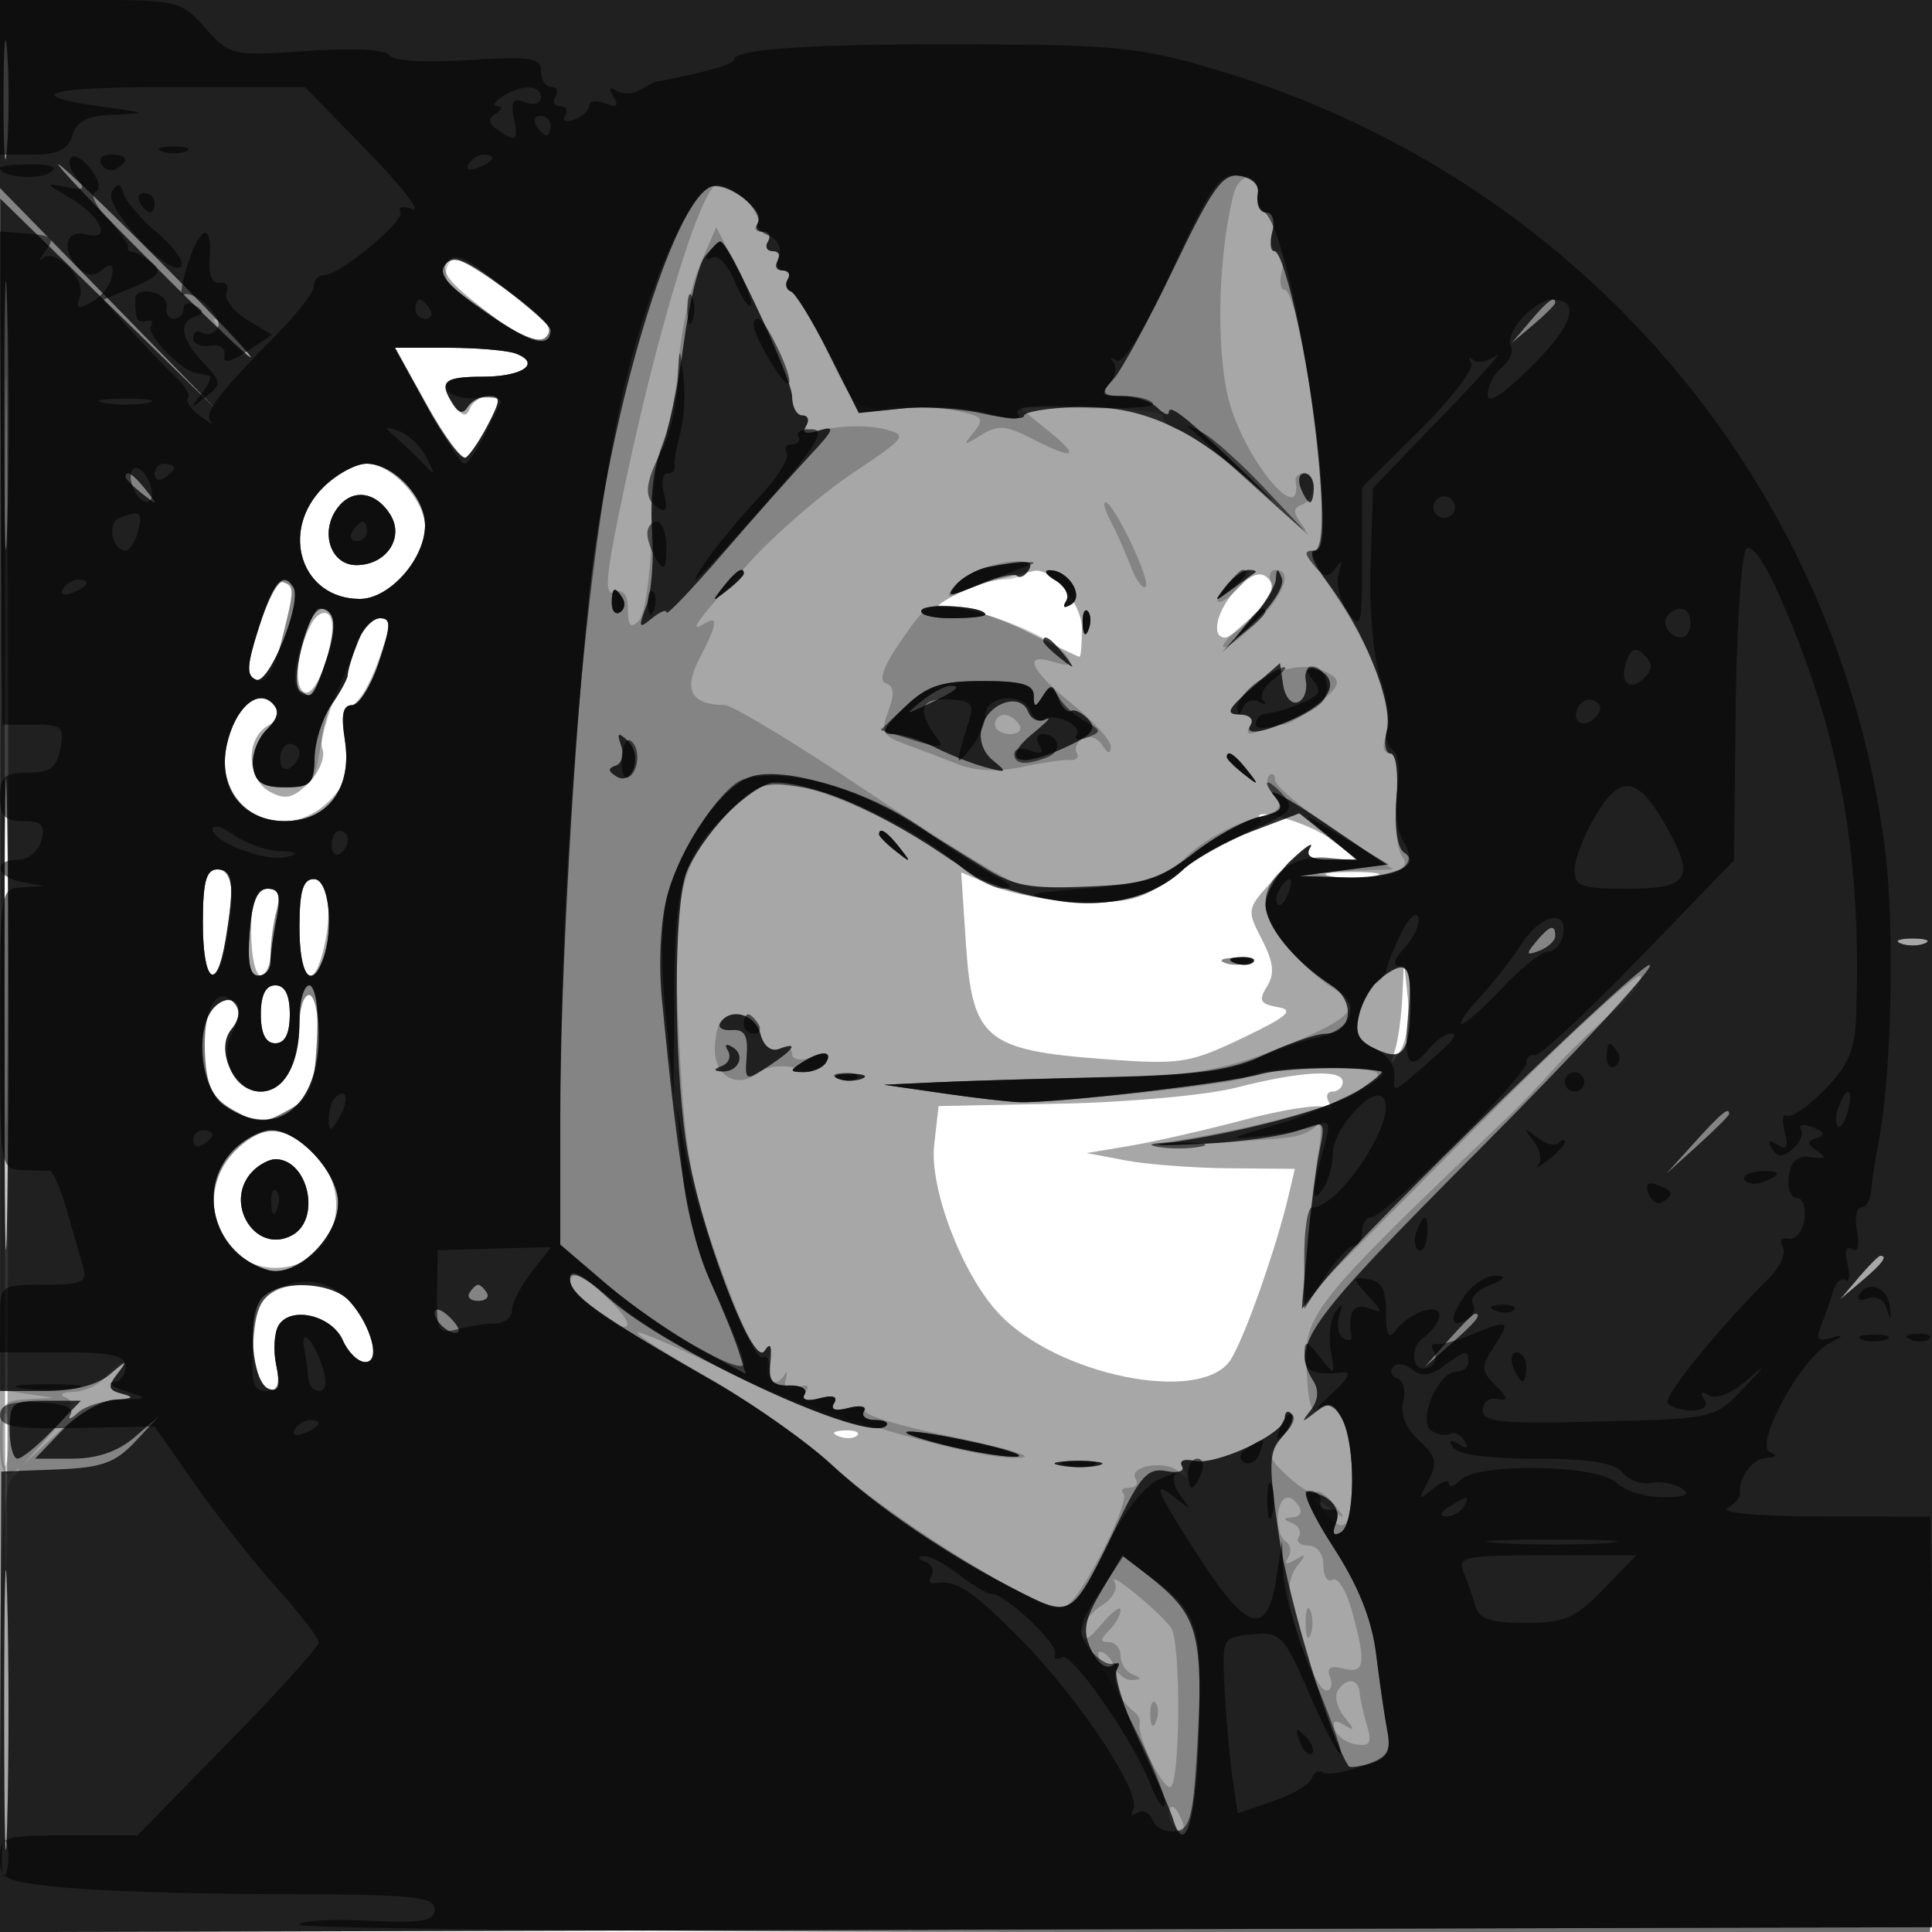 <svg xmlns="http://www.w3.org/2000/svg" width="200" height="200" fill="#000000"><path fill-opacity=".345" fill-rule="evenodd" d="M0 100.005V200.01l100.25-.255 100.25-.255.255-99.75L201.01 0H0zm.481.495c0 55 .121 77.647.269 50.326.148-27.32.148-72.32 0-100C.602 23.147.481 45.5.481 100.5m46.126-73.773c-1.229 1.229-.505 2.259 4.015 5.711C54.778 35.611 57 36.209 57 34.154c0-1.154-9.72-8.1-10.393-7.427m-2.41 15.186c1.802 3.252 3.623 5.699 4.046 5.437s1.455-1.798 2.29-3.413c1.304-2.523 1.315-2.937.076-2.937-.793 0-1.671.563-1.95 1.25-.381.941-.769.879-1.568-.25-1.759-2.487-1.272-3 2.85-3 4.152 0 6.14-1.371 3.471-2.395-.866-.333-4.031-.605-7.033-.605h-5.457zm-10.742 8.542C28.903 55.006 31.206 62 37.256 62 40.267 62 44 57.878 44 54.554 44 51.76 40.509 48 37.916 48c-1.104 0-3.111 1.105-4.461 2.455m1.626 1.947c-2.04 2.459-.96 6.098 1.81 6.098 3.114 0 5.01-2.847 3.497-5.25-1.46-2.318-3.779-2.688-5.307-.848m68.385 7.53c-1.669.4-3.919 1.24-5 1.867-1.842 1.068-1.803 1.142.615 1.171 1.419.016 4.794 1.153 7.5 2.526 2.705 1.373 5.031 2.498 5.169 2.5s.25-1.32.25-2.939c0-2.589-3.112-6.316-4.973-5.955-.29.057-1.892.43-3.561.83m24.634.968c-2.092 2.092-2.844 5.1-1.274 5.1.454 0 1.888-1.131 3.186-2.513 1.7-1.809 2.057-2.818 1.275-3.6-.783-.783-1.675-.499-3.187 1.013M26.809 64.918c-1.331 4.162-1.363 5.039-.203 5.484.972.373 1.735-.869 2.57-4.186 1.328-5.276 1.333-5.546.096-5.959-.484-.161-1.592 1.937-2.463 4.661m5.386-.275c-1.495 2.803-1.832 6.624-.62 7.039 1.393.477 3.669-6.838 2.493-8.014-.51-.51-1.301-.099-1.873.975m5.153 1.107c-.324.963-1.479 3.672-2.568 6.02-1.088 2.349-1.719 4.947-1.402 5.773s-.323 2.402-1.424 3.503c-1.586 1.586-2.409 1.781-3.977.942-2.461-1.317-2.6-5.537-.227-6.876 1.369-.773 1.487-1.253.542-2.207-1.67-1.687-3.961.313-4.816 4.205-1.46 6.646 5.818 10.596 10.64 5.774 1.672-1.672 2.007-2.931 1.595-6C35.365 74.3 35.58 73 36.353 73c.64 0 1.891-2.025 2.781-4.5 1.355-3.769 1.389-4.5.211-4.5-.774 0-1.673.787-1.997 1.75m93.2 19.132c.244.243-1.242 1.256-3.302 2.251s-5.019 2.835-6.575 4.088c-2.255 1.816-3.981 2.255-8.5 2.163-3.119-.064-7.246-.783-9.171-1.597l-3.5-1.481.5 7.496c.65 9.739 2.053 10.915 14.111 11.823 8.07.608 8.981.472 14.5-2.164 4.688-2.24 5.437-2.893 3.671-3.203-1.834-.321-2.029-.69-1.127-2.135.826-1.322.693-2.517-.548-4.916-1.634-3.16-1.628-3.179 2.017-6.938 2.011-2.073 3.341-3.206 2.957-2.519-.488.872.151 1.24 2.11 1.218l2.809-.031-2.882-2.148c-2.351-1.752-8.601-3.439-7.07-1.907M21 95.5c0 6.278 1.434 7.342 2.358 1.75.951-5.754.774-7.25-.858-7.25-1.152 0-1.5 1.278-1.5 5.5m116.75-4.794c1.238.238 3.262.238 4.5 0 1.238-.239.225-.434-2.25-.434s-3.488.195-2.25.434M31 96c0 5.171 1.313 6.694 2.37 2.75 1.115-4.163.713-7.75-.87-7.75-1.133 0-1.5 1.222-1.5 5m-5 .5c0 2.475.45 4.5 1 4.5s1.006-1.013 1.014-2.25c.007-1.237.285-3.263.616-4.5.444-1.654.175-2.25-1.013-2.25C26.367 92 26 93.022 26 96.5m100.75 3.162c.688.278 1.813.278 2.5 0 .688-.277.125-.504-1.25-.504s-1.937.227-1.25.504m18.418 3.506c-.092 2.018-.427 4.493-.744 5.5-.541 1.725-.509 1.729.56.065.624-.972.959-3.447.743-5.5l-.391-3.733zM27 105q0 3 1.5 3t1.5-3-1.5-3-1.5 3m-4.8-.8c-2.112 2.112-1.475 8.494 1.023 10.243 5.1 3.573 9.777.252 9.777-6.943 0-2.475-.45-4.5-1-4.5s-1 1.38-1 3.066c0 4.126-1.643 6.934-4.057 6.934-2.738 0-4.708-4.374-2.932-6.513 1.641-1.978-.021-4.077-1.811-2.287m105.8 8.386c-3.025.779-11.201 1.528-18.169 1.665l-12.668.249-.454 4c-.509 4.483 2.832 13.281 6.599 17.379 5.991 6.519 21.071 9.568 24.094 4.871 1.423-2.21 4.729-11.588 5.994-17l.642-2.75-6.769-.058c-3.723-.031-8.569-.4-10.769-.818l-4-.761 4.5-.752c2.475-.413 7.794-1.627 11.82-2.697 4.025-1.071 7.807-1.644 8.404-1.276.647.401.797.205.371-.483-.392-.635-.236-1.155.346-1.155s1.059-.45 1.059-1c0-1.355-4.362-1.123-11 .586m-103.826 6.728c-4.195 4.466-1.488 11.936 4.326 11.936 5.968 0 8.49-7.351 4.045-11.795-3.071-3.071-5.578-3.113-8.371-.141M26.2 121.2c-3.17 3.17.183 8.736 4.024 6.68 3.061-1.638 1.695-7.88-1.724-7.88-.605 0-1.64.54-2.3 1.2m.775 13.846c-1.419 2.652-.863 8.172.88 8.745 1.015.334 1.204-.275.752-2.423-.332-1.577-.216-3.47.258-4.205 1.284-1.995 5.493-.986 6.622 1.587.543 1.238 1.586 2.25 2.318 2.25 1.623 0 .7-3.655-1.578-6.25-2.192-2.496-7.854-2.315-9.252.296m59.838 13.637c.721.289 1.584.253 1.916-.079s-.258-.568-1.312-.525c-1.165.048-1.402.285-.604.604"/><path fill-opacity=".21" fill-rule="evenodd" d="M0 71.934v71.933l2.75.417 2.75.416-2.75.15c-2.524.138-2.75.484-2.75 4.209 0 2.957.339 3.867 1.25 3.353 1-.564 1-.436 0 .641-.924.996-1.25 7.293-1.25 24.152v22.805l100.25-.255 100.25-.255.259-99.75.259-99.75H0zm.474.566c0 39.6.124 55.654.276 35.676.151-19.978.151-52.378 0-72C.598 16.554.474 32.9.474 72.5m127.2-52.294c-1.74 7.062-1.809 17.455-.149 22.294 2.134 6.217 7.333 11.935 6.593 7.25-.065-.413.332-.75.882-.75 1.444 0 1.232 2.755-.25 3.254-.958.323-.905.867.229 2.333.813 1.052-1.227-.613-4.533-3.701s-7.016-5.932-8.243-6.322-2.023-1.046-1.767-1.46c.255-.413-3.001-.796-7.236-.849l-7.7-.097 3 2.416c3.473 2.797 2.758 3.128-1.738.803-2.613-1.351-3.484-1.408-5.2-.339-1.844 1.147-1.922 1.114-.739-.318 1.16-1.403.899-1.681-2.102-2.245-1.885-.353-4.936-.492-6.781-.309-3.211.32-3.479.076-6.239-5.666-1.586-3.3-3.295-6.151-3.799-6.335-.503-.185-.66-.747-.349-1.25S81.615 28 81 28s-.84-.45-.5-1 .115-1-.5-1-.84-.45-.5-1 .066-1-.608-1-.924-.301-.556-.669c.88-.88-2.274-4.331-3.959-4.331-1.776 0-6.488 15.549-10.21 33.695-1.494 7.288-1.599 9.024-.52 8.61.896-.344 1.353.26 1.353 1.788 0 1.71.291 2.016 1.126 1.181.62-.62 1.215-4.647 1.323-8.95.109-4.303.678-8.724 1.265-9.824s1.278-4.7 1.536-8 1.24-7.8 2.183-10l1.713-4 3.927 7.814c2.16 4.297 3.927 8.685 3.927 9.75S82.477 43 83.059 43s.785.443.45.985c-.377.61.539.755 2.404.382 1.658-.331 4.183-.309 5.612.05 2.497.627 2.369.806-3.245 4.555-3.214 2.146-8.004 6.284-10.644 9.194-5.284 5.825-6.541 7.511-4.791 6.429 1.563-.965 1.453-.072-.439 3.587-1.686 3.26-.872 4.767 2.596 4.803.826.008 7.542 4.076 14.924 9.04s14.485 9.291 15.785 9.617c1.299.326 5.046.399 8.326.162 4.786-.346 6.527-.97 8.808-3.155 1.563-1.498 4.519-3.187 6.567-3.752 3.106-.858 3.523-1.271 2.513-2.487-.665-.802-.921-1.747-.568-2.101s.643-.155.643.442c0 .596 2.751 2.921 6.114 5.166L144.228 90l-4.864.16c-3.884.128-4.181.243-1.476.574 4.758.581 8.568-.478 7.292-2.025-.549-.665-.827-3.347-.619-5.959.235-2.958-.028-4.75-.699-4.75-.592 0-.798-.723-.459-1.607.977-2.547-1.146-8.81-4.855-14.321-1.877-2.79-2.927-5.072-2.334-5.072.736 0 .872-2.469.429-7.75-.807-9.621-2.648-19.25-3.679-19.25-.427 0-.541-.9-.254-2s.063-2-.5-2-.787-.9-.5-2c.301-1.151.031-2-.637-2-.638 0-1.028-.741-.867-1.646.46-2.579-1.9-2.716-2.532-.148m-81.347 7.385c-.365.952-.038 2.001.769 2.465.772.445 2.934 1.949 4.803 3.343 3.107 2.317 5.101 2.612 5.101.755 0-.4-2.258-2.413-5.019-4.474-4.269-3.187-5.113-3.499-5.654-2.089M23.5 35c.995 1.1 2.035 2 2.31 2s-.315-.9-1.31-2-2.035-2-2.31-2 .315.9 1.31 2m20.697 6.913c1.802 3.252 3.623 5.699 4.046 5.437s1.455-1.798 2.29-3.413C51.855 41.38 51.862 41 50.585 41c-.807 0-1.775.498-2.151 1.107-.477.771-.944.696-1.544-.25C45.387 39.485 45.905 39 49.941 39c4.152 0 6.14-1.371 3.471-2.395-.866-.333-4.031-.605-7.033-.605h-5.457zm-10.742 8.542C28.903 55.006 31.206 62 37.256 62 40.337 62 44 57.853 44 54.365 44 51.458 40.715 48 37.955 48c-1.125 0-3.15 1.105-4.5 2.455m1.626 1.947c-2.04 2.459-.96 6.098 1.81 6.098 3.114 0 5.01-2.847 3.497-5.25-1.46-2.318-3.779-2.688-5.307-.848m79.883 1.531c.569 1.063 1.497 3.15 2.063 4.638.566 1.489 1.273 2.463 1.571 2.165.582-.582-3.295-8.736-4.154-8.736-.283 0-.049.87.52 1.933m-13.612 5.06c-1.181.477-2.473 1.393-2.87 2.037-.544.88-.214.897 1.332.07 1.13-.605 2.958-1.1 4.061-1.1 1.104 0 2.285-.45 2.625-1 .744-1.204-2.171-1.208-5.148-.007m7.919 1.099c.974.567 1.467 1.523 1.096 2.124-.415.671-.212.806.527.349 1.403-.867-.341-3.587-2.266-3.535-.621.017-.331.495.643 1.062m17.709.432c-1.838 2.215-.792 2.47 1.27.309.963-1.008 1.355-1.833.872-1.833-.482 0-1.446.686-2.142 1.524m4.606-.159c.291.756-.872 2.539-2.608 4-1.722 1.449-2.731 2.635-2.242 2.635s2.099-1.262 3.577-2.805c2.716-2.834 3.497-5.195 1.718-5.195-.532 0-.733.614-.445 1.365M26.809 64.918c-1.331 4.162-1.363 5.039-.203 5.484.972.373 1.735-.869 2.57-4.186 1.328-5.276 1.333-5.546.096-5.959-.484-.161-1.592 1.937-2.463 4.661m66.495 1.367c-1.847 2.665-2.394 4.184-1.604 4.448.849.283.926 1.121.263 2.863-.82 2.159-.598 2.587 1.8 3.461 1.506.548 3.967 1.486 5.47 2.084 1.7.676 4.158.777 6.5.267 2.072-.451 4.325-.778 5.006-.727.682.051 1.012-.275.734-.725s.002-1.132.622-1.515c.621-.383 1.521-.077 2.001.681.587.925.878.983.889.175.008-.661-1.785-2.649-3.985-4.417-4.384-3.523-5.192-5.393-1.875-4.34 1.437.456 1.902.313 1.437-.44-1.016-1.643-5.79-3.917-10.403-4.953-3.977-.894-4.102-.836-6.855 3.138m-62.078.721c-.647 2.551-.667 4.221-.055 4.6 1.201.742 1.281.637 2.669-3.471 1.117-3.307.84-5.135-.777-5.135-.451 0-1.277 1.803-1.837 4.006m80.853-2.423c.048 1.165.285 1.402.604.605.289-.722.253-1.585-.079-1.917s-.568.258-.525 1.312M37.321 65.75c-.339.963-1.318 3.325-2.176 5.25-.857 1.925-1.803 5.075-2.102 7-.481 3.102-.885 3.5-3.543 3.5-2.297 0-3.071-.498-3.303-2.125-.167-1.169.457-2.886 1.385-3.815 1.223-1.222 1.387-1.991.596-2.782-1.547-1.547-3.884.606-4.702 4.332C22.499 81.56 25.125 85 29.5 85c4.486 0 7.01-3.472 6.191-8.519-.406-2.5-.194-3.481.753-3.481.726 0 1.986-2.025 2.8-4.5 1.254-3.807 1.267-4.5.088-4.5-.767 0-1.672.787-2.011 1.75m91.985 5.718c-2.305 2.028-2.483 2.474-.997 2.5 1.122.02 1.535.476 1.086 1.202-.493.798-.168.957 1.023.5.96-.369 2.098-.67 2.529-.67s2.007-.962 3.502-2.139c2.089-1.643 2.41-2.335 1.385-2.985-2.409-1.527-5.676-.917-8.528 1.592M103 75c0 .55.702 1 1.559 1s1.281-.45.941-1-1.041-1-1.559-1-.941.45-.941 1m24 3.378c0 .207.787.995 1.75 1.75 1.586 1.243 1.621 1.208.378-.378-1.307-1.666-2.128-2.195-2.128-1.372M74.673 84.94c-4.46 4.937-5.107 8.343-4.362 22.963.629 12.355 1.313 15.678 5.425 26.38 1.813 4.719 2.878 6.392 3.5 5.5.583-.836.674-.498.262.967-.582 2.068.784 3.235 1.755 1.5.23-.412.263-.137.072.611-.225.881.205 1.15 1.216.762 1.016-.39 1.315-.199.855.546-.482.78-.019.966 1.449.582 1.383-.362 1.921-.182 1.5.5s.117.861 1.5.5c1.187-.311 1.934-.203 1.662.238-.273.442 3.581 1.627 8.565 2.635s8.561 1.998 7.949 2.202c-2.871.957-21.952-4.518-30.675-8.802-5.14-2.525-9.345-4.35-9.344-4.057s3.209 2.333 7.128 4.533 9.933 6.475 13.366 9.5c5.416 4.772 17.749 12.686 22.591 14.496 1.17.437 2.413-.957 4.73-5.305 1.729-3.243 2.852-6.188 2.497-6.544-.356-.356-.096-.647.578-.647s.98-.399.678-.886c-.846-1.37 3.104-2.028 4.492-.748.937.863 1.048.812.466-.212-.548-.965-.235-1.228 1.104-.928 2.283.511 9.368-2.826 9.368-4.413 0-.63.297-.849.661-.486.363.363-.086 1.486-.999 2.494-1.555 1.718-1.514 1.97.664 4.015 1.277 1.2 2.562 1.942 2.856 1.649.293-.293 1.16.265 1.925 1.241 1.296 1.651 1.254 1.67-.607.274-1.855-1.391-1.9-1.373-.628.25 2.231 2.844 3.128 2.036 3.128-2.816 0-5.425-1.574-9.027-3.32-7.595-.873.717-1.243-.306-1.421-3.938-.291-5.911.211-6.544 21.051-26.498 1.205-1.153 3.348-3.403 4.762-5 1.415-1.597 4.051-4.109 5.857-5.582s3.12-3.174 2.919-3.778-8.175 6.756-17.719 16.356l-17.353 17.456.57-6.178c.313-3.397.845-7.752 1.182-9.677.338-1.925.244-3.05-.207-2.5-.452.55-1.721 1.105-2.821 1.233-4.161.484-16.865 1.115-14 .695 13.288-1.948 24.233-5.433 23.054-7.34-.543-.879-12.111-.48-13.649.471-1.071.661-19.536 2.665-23.405 2.54-1.1-.036-4.7-.457-8-.935l-6-.87 5.5-.268c3.025-.147 10.465-.347 16.533-.444 8.776-.14 12.357-.657 17.5-2.529 3.557-1.294 7.142-3.005 7.967-3.801 1.33-1.283 1.276-1.578-.47-2.6-3.582-2.095-7.53-6.83-7.513-9.008.01-1.179 1.22-3.269 2.689-4.644s2.335-1.937 1.923-1.25c-.526.881.082 1.249 2.062 1.245l2.809-.005-2.996-2.397-2.997-2.398-4.893 1.86c-2.692 1.022-5.884 2.789-7.094 3.926-5.665 5.322-16.332 4.54-25.485-1.868C91.594 84.304 83.72 81 80.081 81c-1.016 0-3.45 1.773-5.408 3.94M91 86.378c0 .207.787.995 1.75 1.75 1.586 1.243 1.621 1.208.378-.378C91.821 86.084 91 85.555 91 86.378M21 95.5c0 6.278 1.434 7.342 2.358 1.75.951-5.754.774-7.25-.858-7.25-1.152 0-1.5 1.278-1.5 5.5m10 .5c0 4.887 1.182 6.575 2.393 3.418C34.617 96.229 34.062 91 32.5 91c-1.133 0-1.5 1.222-1.5 5m-5.157.5c-.249 3.137.023 4.5.9 4.5.691 0 1.263-1.013 1.271-2.25.007-1.237.285-3.263.616-4.5.431-1.609.171-2.25-.913-2.25-1.077 0-1.619 1.303-1.874 4.5m170.907 1.162c.688.278 1.813.278 2.5 0 .688-.277.125-.504-1.25-.504s-1.937.227-1.25.504m-70 2c.688.278 1.813.278 2.5 0 .688-.277.125-.504-1.25-.504s-1.937.227-1.25.504m16.166 1.62c-.872.67-1.864 2.343-2.206 3.718-.493 1.987-.129 2.731 1.775 3.628 2.805 1.32 3.515.267 3.515-5.21 0-3.658-.581-4.061-3.084-2.136M27 105q0 3 1.5 3t1.5-3-1.5-3-1.5 3m-4.8-.8c-2.112 2.112-1.475 8.494 1.023 10.243 5.1 3.573 9.777.252 9.777-6.943 0-2.475-.45-4.5-1-4.5s-1 1.38-1 3.066c0 4.126-1.643 6.934-4.057 6.934-2.738 0-4.708-4.374-2.932-6.513 1.641-1.978-.021-4.077-1.811-2.287m52.467 1.467c-.367.366-.667 1.73-.667 3.031 0 2.749 2.405 4.04 4.417 2.371.765-.635 2.511-.874 3.878-.531 1.477.371 2.785.142 3.221-.564.52-.841.113-.991-1.391-.514-1.233.392-2.125.24-2.125-.361 0-.57-.616-.8-1.369-.511-.812.312-1.587-.311-1.906-1.531-.522-1.996-2.705-2.744-4.058-1.39m12.083 5.995c.688.278 1.813.278 2.5 0 .688-.277.125-.504-1.25-.504s-1.937.227-1.25.504m-62.576 7.652c-3.857 4.107-1.97 10.554 3.559 12.161 2.9.843 7.267-3.349 7.267-6.975 0-3.01-4.059-7.5-6.78-7.5-1.029 0-2.85 1.042-4.046 2.314M26.2 121.2c-3.17 3.17.183 8.736 4.024 6.68 3.061-1.638 1.695-7.88-1.724-7.88-.605 0-1.64.54-2.3 1.2m166.205 11.05-1.905 2.25 2.25-1.905c2.114-1.79 2.705-2.595 1.905-2.595-.19 0-1.202 1.012-2.25 2.25M59 132.932c0 .512 1.35 1.893 3 3.068 3.542 2.522 4.004 1.292.686-1.826-2.482-2.331-3.686-2.737-3.686-1.242m-31.942 1.498c-1.545 1.861-.955 8.785.797 9.361 1.015.334 1.204-.275.752-2.423-.332-1.577-.216-3.47.258-4.205 1.284-1.995 5.493-.986 6.622 1.587.543 1.238 1.586 2.25 2.318 2.25 1.623 0 .7-3.655-1.578-6.25-1.86-2.118-7.513-2.315-9.169-.32M11 142.5c-.685.825-2.202 1.536-3.372 1.579-1.223.045-1.562.305-.797.61.968.387.559 1.389-1.498 3.671l-2.829 3.14 3.546-3.25c1.95-1.787 4.649-3.302 5.998-3.366 1.783-.084 1.96-.244.649-.584-1.431-.371-1.561-.759-.628-1.884.647-.779.951-1.416.676-1.416s-1.06.675-1.745 1.5M.272 149c0 2.475.195 3.488.434 2.25.238-1.238.238-3.262 0-4.5-.239-1.238-.434-.225-.434 2.25m109.49 2.707c1.244.239 3.044.23 4-.02s-.062-.446-2.262-.435-2.982.216-1.738.455M.43 177c0 12.925.143 18.213.317 11.75s.174-17.038 0-23.5C.573 158.787.43 164.075.43 177m131.846-20.02c-.082 1.089.28 2.246.804 2.569.524.324.651 1.078.282 1.675-.44.711-.187.793.733.239 1.146-.691 1.179-.567.179.669-.675.834-1.035 2.515-.8 3.735.78 4.048 2.914 9.133 3.834 9.133.498 0 .667-.624.374-1.387-.374-.973.042-1.236 1.393-.883 2.225.582 2.386-.531.865-6.006-.576-2.076-1.474-3.512-1.994-3.191s-.946-.342-.946-1.474c0-1.198-.652-2.059-1.559-2.059-.857 0-1.305-.412-.994-.915s0-1.142-.691-1.421c-.973-.392-.962-.524.053-.585.72-.043 1.031-.529.691-1.079-1-1.619-2.063-1.15-2.224.98m-16.898 6.737c.403.702-.164 1.757-1.339 2.491-1.122.7-2.024 1.952-2.006 2.783.024 1.071.605.823 2-.852 1.082-1.298 1.967-1.951 1.967-1.45s-.54 1.451-1.2 2.111c-.933.933-.933 1.2 0 1.2.66 0 1.2.637 1.2 1.417 0 .779.563 1.643 1.25 1.921.979.395.972.521-.031.583-.705.043-1.541-.596-1.857-1.421s-.988-1.5-1.492-1.5c-.934 0 1.882 5 3.442 6.112.472.336.774.918.67 1.293-.335 1.206 2.231 6.595 3.139 6.595 1.063 0 1.158-15.083.105-16.5-1.284-1.727-6.584-6.061-5.848-4.783m19.78 4.283c0 1.375.227 1.938.504 1.25.278-.687.278-1.812 0-2.5-.277-.687-.504-.125-.504 1.25m3.315 7.044c-.355.574-.044 1.785.691 2.692 1.123 1.385 1.116 1.515-.044.817-.932-.562-1.239-.409-.946.47.239.716 1.241 1.421 2.227 1.565 1.417.208 1.653-.193 1.124-1.912-.369-1.197-.712-2.738-.764-3.426-.115-1.52-1.404-1.636-2.288-.206m-19.394 2.539c.048 1.165.285 1.402.604.605.289-.722.253-1.585-.079-1.917s-.568.258-.525 1.312M121 187.941c0 .518.445 1.216.989 1.552.566.35.734-.051.393-.941-.665-1.732-1.382-2.049-1.382-.611"/><path fill-opacity=".757" fill-rule="evenodd" d="M0 9.734v9.735l11.25 11.515L22.5 42.5 11.264 31.531.029 20.563.016 82.281.003 144h4.67c2.995 0 5.409-.627 6.731-1.75 1.752-1.488 1.869-1.5.776-.084-1.085 1.406-1.003 1.74.517 2.134 1.257.326 1.027.503-.76.584-1.43.065-3.833 1.442-5.437 3.116l-2.874 3h3.872c2.566 0 4.739-.75 6.438-2.222l2.564-2.222-2.5 2.674c-2.074 2.217-3.469 2.71-8.185 2.89l-5.684.217-.096 23.836-.096 23.837 100.281-.255 100.28-.255.235-99.75L200.97 0H0zm.365.766c.003 5.5.171 7.622.373 4.716.203-2.905.201-7.405-.004-10S.363 5 .365 10.5M15.5 27c5.479 5.5 10.187 10 10.462 10s-3.983-4.5-9.462-10S6.313 17 6.038 17s3.983 4.5 9.462 10m106.04.696c-2.586 5.392-5.409 10.592-6.275 11.554-1.457 1.619-1.391 1.75.88 1.75 1.35 0 2.995.54 3.655 1.2s1.2.867 1.2.461c0-.968 2.096.737 8.405 6.839 2.844 2.75 3.128 3.134.633.853-6.661-6.086-11.966-8.439-18.547-8.224-3.02.099-5.491.512-5.491.919s-1.912.3-4.25-.236c-2.338-.537-6.183-.767-8.545-.512l-4.295.464-3.08-6.132c-1.694-3.372-3.476-6.283-3.961-6.467-.485-.185-.627-.747-.316-1.25S81.615 28 81 28s-.84-.45-.5-1 .115-1-.5-1-.84-.45-.5-1 .115-1-.5-1-.877-.39-.583-.866c.805-1.303-3.13-4.458-4.773-3.828C69.648 20.84 63.085 42.6 61.068 61 59.417 76.065 58 101.309 58 115.655v13.189l4.733 4.046c2.603 2.225 6.926 5.239 9.606 6.698l4.872 2.652-.743-2.37c-.409-1.304-1.76-4.62-3.003-7.37-2.073-4.588-3.259-11.576-4.959-29.221-.344-3.573-.111-8.034.548-10.48 1.506-5.593 5.828-11.655 8.887-12.465 3.288-.871 10.598 1.186 15.899 4.474 2.387 1.481 5.987 3.722 8 4.98 3.075 1.923 4.78 2.242 10.666 1.993 6.091-.257 7.529-.704 11-3.421 2.197-1.719 5.271-3.422 6.832-3.784 2.479-.575 2.669-.863 1.5-2.275-.736-.889 1.587.367 5.162 2.791l6.5 4.408-4.5.593-4.5.593 4.5.142c4.853.153 8.357-1.271 6.345-2.578-.701-.456-1.008-2.616-.781-5.5.214-2.715-.049-4.75-.614-4.75-.545 0-.717-1.081-.383-2.411.696-2.771-2.318-10.262-6.148-15.284-1.399-1.834-1.987-3.305-1.322-3.305.886 0 1.035-2.154.57-8.25-.678-8.887-3.576-22.75-4.756-22.75-.398 0-.488-.9-.201-2 .301-1.151.031-2-.637-2-.638 0-1.028-.788-.867-1.75.192-1.144-.443-1.855-1.836-2.054-1.8-.257-2.857 1.213-6.83 9.5M.428 43c0 12.375.143 17.438.319 11.25.175-6.187.175-16.312 0-22.5C.571 25.563.428 30.625.428 43m72.577-16.506c-.683.822-1.696 4.985-2.253 9.25-.557 4.266-1.605 9.123-2.329 10.795-.76 1.753-1.15 5.273-.923 8.324.217 2.907-.047 6.444-.585 7.86-.856 2.253-.787 2.416.553 1.303.843-.699 1.532-.979 1.532-.623 0 .357 2.632-2.401 5.848-6.127s7.243-8.262 8.949-10.077c2.556-2.721 2.737-3.186 1.027-2.643-1.388.441-1.848.292-1.39-.449.376-.609.207-1.107-.375-1.107S82 42.125 82 41.055C82 39.3 75.392 25 74.582 25c-.186 0-.895.673-1.577 1.494m-26.902.882c-.814.981.162 2.144 4.109 4.894C54.919 35.551 57 36.129 57 34.154c0-.4-2.212-2.378-4.914-4.396-3.877-2.894-5.14-3.397-5.983-2.382m112.302 5.874L156.5 35.5l2.25-1.905c1.238-1.048 2.25-2.06 2.25-2.25 0-.8-.805-.209-2.595 1.905M44.129 41.938c1.795 3.265 3.629 5.712 4.075 5.436.445-.275 1.494-1.822 2.329-3.437C51.855 41.38 51.862 41 50.585 41c-.807 0-1.775.498-2.151 1.107-.477.771-.944.696-1.544-.25C45.387 39.485 45.905 39 49.941 39c4.152 0 6.14-1.371 3.471-2.395-.866-.333-4.044-.605-7.061-.605h-5.486zm-10.674 8.517C28.903 55.006 31.206 62 37.256 62 40.337 62 44 57.853 44 54.365 44 51.458 40.715 48 37.955 48c-1.125 0-3.15 1.105-4.5 2.455M13 49.378c0 .207.787.995 1.75 1.75 1.586 1.243 1.621 1.208.378-.378C13.821 49.084 13 48.555 13 49.378M134.638 50.5c.317.825.753 1.5.969 1.5s.393-.675.393-1.5-.436-1.5-.969-1.5-.709.675-.393 1.5m-99.557 1.902c-2.04 2.459-.96 6.098 1.81 6.098 3.114 0 5.01-2.847 3.497-5.25-1.46-2.318-3.779-2.688-5.307-.848m67.242 6.294c-1.198.233-2.716 1.072-3.373 1.864-1.031 1.243-.716 1.24 2.3-.02 1.923-.803 3.733-1.224 4.023-.934s.823.047 1.186-.539c.664-1.075-.145-1.148-4.136-.371M74.872 60.75c-1.243 1.586-1.208 1.621.378.378.963-.755 1.75-1.543 1.75-1.75 0-.823-.821-.294-2.128 1.372m34.399-.658c.974.567 1.467 1.523 1.096 2.124-.415.671-.212.806.527.349 1.403-.867-.341-3.587-2.266-3.535-.621.017-.331.495.643 1.062m17.601.658c-1.269 1.619-1.222 1.64.628.283 1.1-.807 2.188-1.594 2.417-1.75s-.054-.283-.628-.283-1.662.788-2.417 1.75m5.207-.805c-.043.795-1.306 2.82-2.806 4.5l-2.727 3.055 3.347-3.139c1.856-1.741 3.106-3.746 2.806-4.5-.436-1.096-.556-1.079-.62.084M26.803 64.936c-1.264 3.952-1.321 5.035-.287 5.432 1.346.516 4.797-8.053 3.856-9.575-1.068-1.728-2.059-.577-3.569 4.143m36.53-2.48c0 .801.383 1.22.85.931s.591-.944.274-1.456c-.808-1.308-1.124-1.161-1.124.525m32.064.711c-.283.458 1.087.833 3.044.833s3.559-.174 3.559-.387c0-.821-6.116-1.234-6.603-.446m-64.171 3.839c-.647 2.551-.667 4.221-.055 4.6 1.201.742 1.281.637 2.669-3.471 1.117-3.307.84-5.135-.777-5.135-.451 0-1.277 1.803-1.837 4.006m80.853-2.423c.048 1.165.285 1.402.604.605.289-.722.253-1.585-.079-1.917s-.568.258-.525 1.312m-75.104 1.982c-.536 1.411-.975 2.886-.975 3.278s-.759 1.795-1.686 3.119-1.714 3.786-1.75 5.472c-.057 2.726-.397 3.066-3.064 3.066-2.297 0-3.071-.498-3.303-2.125-.167-1.169.457-2.886 1.385-3.815 1.223-1.222 1.387-1.991.596-2.782-1.547-1.547-3.884.606-4.702 4.332C22.499 81.56 25.125 85 29.5 85c4.486 0 7.01-3.472 6.191-8.519-.406-2.5-.194-3.481.753-3.481.726 0 1.986-2.025 2.8-4.5 1.249-3.793 1.264-4.5.094-4.5-.763 0-1.826 1.154-2.363 2.565M.455 105c0 21.725.132 30.612.294 19.75.161-10.863.161-28.638 0-39.5C.587 74.387.455 83.275.455 105M108 66.378c0 .207.787.995 1.75 1.75 1.586 1.243 1.621 1.208.378-.378-1.307-1.666-2.128-2.195-2.128-1.372m21.5 4.916c-2.414 2.127-2.647 2.649-1.191 2.674 1.064.019 1.527.488 1.125 1.139-.864 1.398 3.098.296 6.378-1.775 2.38-1.502 2.52-3.388.307-4.126-.754-.251-1.128.281-.937 1.334.175.964-.21 1.938-.855 2.164s-1.32-.593-1.5-1.821l-.327-2.233zM93.602 73.25c-2.23 2.116-2.507 2.75-1.201 2.75.934 0 2.913.618 4.399 1.373 1.485.756 3.825 1.679 5.2 2.052 2.243.609 2.325.537.798-.698-1.05-.849-1.493-2.176-1.158-3.46.66-2.523 4.004-3.636 4.788-1.593.307.799 1.124 1.16 1.815.803.691-.358.139.258-1.228 1.368-3.484 2.83-1.799 3.812 2.903 1.692 3.106-1.401 3.689-2.045 2.76-3.051-.648-.702-1.468-1.101-1.823-.887s-.942-.383-1.304-1.327c-.564-1.471-.792-1.506-1.589-.244-.816 1.289-.933 1.285-.947-.028-.011-1.141-1.272-1.5-5.265-1.5-4.358 0-5.742.467-8.148 2.75m1.839-.695c-1.83 1.467-1.798 1.487.559.365 3.061-1.458 3.628-1.92 2.358-1.92-.537 0-1.849.7-2.917 1.555m-31.144 4.63c.325.927.076 1.857-.554 2.067-.835.279-.818.584.063 1.128 1.707 1.055 2.757-2.239 1.18-3.697-1.01-.933-1.155-.827-.689.502M127 78.378c0 .207.787.995 1.75 1.75 1.586 1.243 1.621 1.208.378-.378-1.307-1.666-2.128-2.195-2.128-1.372M75.258 84.25c-1.725 1.787-3.613 4.517-4.197 6.065-1.311 3.479-1.349 18.922-.067 27.782 1.224 8.457 6.907 23.655 8.136 21.756.609-.94.799-.59.623 1.147-.203 2.004.184 2.485 1.947 2.426 1.21-.041 1.928.368 1.594.907-.361.584.269.753 1.551.418 1.383-.362 1.921-.182 1.5.5s.117.861 1.5.5c1.187-.311 1.906-.156 1.597.342-.308.499.217.907 1.166.907s1.454.271 1.123.602c-1.853 1.853-22.644-7.722-28.756-13.243-2.818-2.547-3.975-3.126-3.975-1.99 0 1.697 2.873 3.748 14.99 10.701 4.119 2.364 9.519 6.184 12 8.488 4.733 4.398 12.536 9.653 19.851 13.37 5.096 2.589 5.168 2.537 9.863-7.247 2.351-4.897 3.145-5.752 5.014-5.395 1.246.239 1.963.007 1.633-.527-.323-.523.253-.763 1.281-.533 2.283.511 9.368-2.826 9.368-4.413 0-.63.297-.849.661-.486.363.363-.055 1.451-.929 2.417-1.406 1.554-1.443 2.741-.325 10.311.971 6.578 5.364 21.067 7.211 23.786.127.188 1.192.037 2.367-.336 1.675-.532 2.026-1.253 1.628-3.342-.279-1.464-.797-5.02-1.152-7.9-.446-3.618-1.827-7.067-4.466-11.149-2.101-3.251-3.297-5.832-2.658-5.735 2.343.357 3.56 1.725 2.949 3.317q-.628 1.635.544.909c1.465-.905 1.534-9.056.1-11.735-.912-1.705-1.317-1.806-2.75-.685-1.456 1.139-1.521 1.11-.487-.219.771-.992.865-2.051.265-3-2.367-3.742-.851-5.858 17.112-23.899 9.938-9.981 17.92-18.597 17.737-19.146-.321-.964-29.4 27.238-33.851 32.829l-2.189 2.75.574-6.5c.316-3.575.87-7.971 1.233-9.769.65-3.225.621-3.256-2.084-2.227-1.509.574-5.949 1.205-9.867 1.403s-5.773.178-4.123-.043c7.896-1.062 17.294-3.586 20-5.371 1.65-1.089 2.775-2.027 2.5-2.085-2.707-.571-10.114-.398-12.5.292-3.116.901-21.498 3.04-25 2.909-1.1-.042-4.7-.467-8-.945l-6-.87 5.5-.255c3.025-.141 10.9-.383 17.5-.539 9.646-.228 12.883-.693 16.5-2.37 2.475-1.147 5.239-2.096 6.143-2.108 2.821-.038 3.264-3.342.674-5.022-3.84-2.49-6.818-6.167-6.8-8.396.01-1.157 1.22-3.229 2.689-4.604s2.335-1.937 1.923-1.25c-.526.881.082 1.249 2.062 1.245l2.809-.005-2.996-2.397-2.997-2.398-4.893 1.86c-2.692 1.022-5.884 2.789-7.094 3.926-3.374 3.17-8.195 4.178-14.454 3.022-2.988-.552-6.363-1.683-7.5-2.514C92.65 84.702 84.69 81 80.161 81c-.973 0-3.179 1.463-4.903 3.25M91 86.378c0 .207.787.995 1.75 1.75 1.586 1.243 1.621 1.208.378-.378C91.821 86.084 91 85.555 91 86.378M21 95.5c0 6.278 1.434 7.342 2.358 1.75.951-5.754.774-7.25-.858-7.25-1.152 0-1.5 1.278-1.5 5.5m10 .5c0 4.887 1.182 6.575 2.393 3.418C34.617 96.229 34.062 91 32.5 91c-1.133 0-1.5 1.222-1.5 5m-5.157.5c-.249 3.137.023 4.5.9 4.5.691 0 1.257-.619 1.257-1.375s.281-2.781.625-4.5c.481-2.407.275-3.125-.899-3.125-1.087 0-1.627 1.291-1.883 4.5m133.138 1.023c-1.057 1.273-.995 1.42.378.893.902-.347 1.641-1.032 1.641-1.523 0-1.286-.579-1.105-2.019.63m37.769.139c.688.278 1.813.278 2.5 0 .688-.277.125-.504-1.25-.504s-1.937.227-1.25.504m-68.937 2.021c.721.289 1.584.253 1.916-.079s-.258-.568-1.312-.525c-1.165.048-1.402.285-.604.604m15.103 1.599c-.872.67-1.864 2.343-2.206 3.718-.493 1.987-.129 2.731 1.775 3.628 2.805 1.32 3.515.267 3.515-5.21 0-3.658-.581-4.061-3.084-2.136M27 105q0 3 1.5 3t1.5-3-1.5-3-1.5 3m4 .566c0 4.592-1.551 7.434-4.057 7.434-2.672 0-4.713-4.367-3.004-6.427 1.665-2.006.39-4.091-1.528-2.499-2.312 1.919-1.794 8.545.812 10.369C28.494 118.136 33 114.705 33 107c0-2.75-.45-5-1-5s-1 1.605-1 3.566m43.57.321c-.302.488.234.825 1.191.75 1.306-.103 1.689.546 1.537 2.605-.198 2.688-.155 2.71 2.25 1.135 2.703-1.771 3.207-2.604 1.083-1.789-.812.312-1.587-.311-1.906-1.531-.543-2.077-3.143-2.808-4.155-1.17m.782 2.873c.363.588.095 1.297-.596 1.576-.899.362-.917.529-.065.585 1.721.114 2.548-1.656 1.171-2.506-.698-.432-.904-.292-.51.345M83 110c-1.293.835-1.266.971.191.985.93.008 1.969-.435 2.309-.985.782-1.266-.542-1.266-2.5 0m3.75 1.662c.688.278 1.813.278 2.5 0 .688-.277.125-.504-1.25-.504s-1.937.227-1.25.504m88.687 6.588-2.937 3.25 3.25-2.937c1.787-1.615 3.25-3.078 3.25-3.25 0-.773-.825-.092-3.563 2.937m-151.398.939c-3.764 4.04-1.761 10.701 3.694 12.286 2.9.843 7.267-3.349 7.267-6.975 0-3.076-4.08-7.5-6.916-7.5-1.103 0-2.924.985-4.045 2.189M26.2 121.2c-3.17 3.17.183 8.736 4.024 6.68 3.061-1.638 1.695-7.88-1.724-7.88-.605 0-1.64.54-2.3 1.2m166.205 11.05-1.905 2.25 2.25-1.905c2.114-1.79 2.705-2.595 1.905-2.595-.19 0-1.202 1.012-2.25 2.25m-165.347 2.18c-1.545 1.861-.955 8.785.797 9.361 1.015.334 1.204-.275.752-2.423-.332-1.577-.216-3.47.258-4.205 1.284-1.995 5.493-.986 6.622 1.587.543 1.238 1.586 2.25 2.318 2.25 1.623 0 .7-3.655-1.578-6.25-1.86-2.118-7.513-2.315-9.169-.32m21.545-.597c-.283.459.12.834.897.834s1.18-.375.897-.834S49.71 133 49.5 133s-.614.375-.897.833M45 135.902c0 1.038 1.902 2.541 2.466 1.948.183-.192-.297-.93-1.067-1.639-.769-.71-1.399-.849-1.399-.309m104.924 2.848-2.424 2.75 2.75-2.424c2.57-2.266 3.209-3.076 2.424-3.076-.179 0-1.416 1.238-2.75 2.75M1 148c0 1.65.366 3 .813 3s2.106-1.35 3.687-3l2.874-3H4.687c-3.43 0-3.687.209-3.687 3m96.5 1.523c2.75.707 6.125 1.282 7.5 1.279s-.2-.616-3.5-1.361c-7.56-1.706-10.704-1.642-4 .082m12.262 2.184c1.244.239 3.044.23 4-.02s-.062-.446-2.262-.435-2.982.216-1.738.455M.43 177c0 12.925.143 18.213.317 11.75s.174-17.038 0-23.5C.573 158.787.43 164.075.43 177m113.591-12.311c-1.763 2.988-1.969 4.129-1.093 6.053.639 1.402 1.551 2.08 2.231 1.66.688-.425.879-.272.475.382-.372.601.656 3.933 2.283 7.404 1.628 3.472 3.227 7.175 3.554 8.229 1.229 3.964 2.385-.18 2.643-9.477.285-10.262-.27-11.915-5.336-15.9l-2.585-2.033z"/><path fill-opacity=".563" fill-rule="evenodd" d="M0 8v8h3.433c2.554 0 3.595-.512 4.067-2 .471-1.485 1.583-2.034 4.317-2.134 3.449-.125 3.384-.175-1.025-.791C1.826 9.822 4.727 9 18.112 9h13.446l6.471 6.64c3.559 3.652 5.66 6.357 4.669 6.011-.991-.345-1.558-.233-1.26.249.575.93-6.238 6.591-7.938 6.597-.55.002-1 .506-1 1.121 0 .614-1.8 2.938-4 5.163-5.933 6.001-7.41 7.961-6.668 8.852.367.44-.13.189-1.106-.558s-1.547-1.588-1.268-1.866-.274-1.24-1.226-2.137c-.953-.898-3.044-3.071-4.648-4.83l-2.917-3.199 3.221-1.354c2.515-1.057 2.935-1.591 1.916-2.436-.717-.596-1.642-1.121-2.054-1.168s-.637-.274-.5-.504c.137-.231-.795-1.533-2.073-2.893s-1.872-2.634-1.32-2.83c.598-.213.429-1.137-.417-2.285-.78-1.06-1.713-1.633-2.072-1.274s-.113 1.303.547 2.098c.998 1.203.813 1.365-1.108.967-2.143-.445-2.12-.371.324 1.048 3.318 1.926 4.551 4.579 1.794 3.858-2.181-.57-2.647 1.608-.749 3.506.817.817 1.556.861 2.42.144.914-.758 1.179-.59.999.637-.135.917-1.071 2.13-2.081 2.695-1.48.828-1.72.728-1.242-.519.685-1.786-2.498-5.107-3.82-3.985-.487.414-.361.058.28-.789.982-1.297.695-1.577-1.808-1.768l-2.974-.227.152 25.518L.254 75h3.234c2.911 0 3.187.25 2.757 2.5-.378 1.978-1.08 2.5-3.362 2.5C.474 80 0 80.411 0 82.5 0 84.474.506 85 2.406 85c1.914 0 2.3.409 1.884 2-.29 1.107-1.364 2-2.407 2-2.639 0-2.356 1.77.367 2.294l2.25.434-2.25.136C.026 91.998 0 92.17 0 106.5c0 14.335.026 14.501 2.25 14.618 1.238.066 2.523.087 2.856.048s1.15 1.821 1.814 4.132l1.711 5.952c.427 1.485-.189 1.75-4.064 1.75C.014 133 0 133.011 0 136.5v3.5h6.5c5.111 0 6.5.321 6.5 1.5 0 .825-.562 1.545-1.25 1.6s-.125.46 1.25.9c2.435.78 2.421.803-.55.9-1.678.055-3.656.663-4.397 1.35-.74.688-1.074.761-.741.162.386-.692-.832-1.144-3.353-1.242-2.897-.114-3.959.241-3.959 1.323 0 1.193 1.54 1.449 8 1.327l8.001-.15 4.138 5.915c2.276 3.253 6.101 8.101 8.5 10.773S33 169.578 33 170.02s-4.225 5.118-9.388 10.392L14.224 190H7.112C.296 190 0 190.099 0 192.371c0 2.195.501 2.42 6.75 3.034 3.713.364 13.838.673 22.5.685 13.443.019 15.75.246 15.75 1.548 0 1.254-1.247 1.467-7.002 1.194-3.851-.183-7.001.006-7 .418s37.978.75 84.393.75h84.39l.36-3.25c.197-1.787.203-11.463.012-21.5l-.347-18.25-11.153-.015c-6.478-.009-10.593-.37-9.818-.862.735-.466 1.31-1.129 1.278-1.474-.158-1.705 1.279-3.658 2.744-3.728 1.06-.051 1.194-.26.379-.588-1.714-.69 3.182-9.702 6.114-11.256 1.537-.814 1.619-.984.289-.597-1.469.428-1.709.171-1.137-1.219.399-.968.95-2.543 1.225-3.5s.857-1.518 1.293-1.248c.437.269.54-.481.229-1.668-.346-1.322-.172-1.915.449-1.532.621.384.83-.33.541-1.843-.26-1.359-.066-2.47.43-2.47s.964-.787 1.039-1.75.396-3.1.714-4.75c1.43-7.431 1.752-22.645.657-31-4.941-37.705-31.657-68.905-68.579-80.094-8.103-2.455-10.594-2.736-25-2.817-16.585-.092-25.487.449-25.495 1.55-.004.512-2.966 1.363-8.005 2.299-.275.051-1.062.45-1.75.886-.687.437-1.77.473-2.405.081q-1.152-.712-.335.61c.594.962.362 1.15-.846.686-.915-.351-1.664-.25-1.664.223 0 .474-.698 1.13-1.552 1.458-.89.341-1.291.173-.941-.393.336-.544.108-.989-.507-.989s-.84-.45-.5-1 .141-1-.441-1S56 8.266 56 7.368c0-1.407-1.036-1.565-7.533-1.148-4.417.284-7.784.076-8.141-.501-.364-.59-3.796-.767-8.539-.442-7.792.534-7.977.493-10.524-2.367C18.749.09 18.382 0 9.335 0H0zm52 2c-.825.533-1.05.983-.5 1s.455.377-.21.8c-.883.561-.723 1.073.594 1.896 1.582.988 1.748.828 1.341-1.299-.367-1.919-.126-2.296 1.156-1.804.891.342 1.619.123 1.619-.486 0-1.358-1.982-1.411-4-.107m3.5 3c.34.55.816 1 1.059 1s.441-.45.441-1-.477-1-1.059-1-.781.45-.441 1m-38.75 2.662c.688.278 1.813.278 2.5 0 .688-.277.125-.504-1.25-.504s-1.937.227-1.25.504m-6.24 1.354c.346.559 1.047.758 1.559.441C13.456 16.6 13.198 16 11.441 16c-.857 0-1.276.457-.931 1.016m37.997-.027c-.35.566.051.734.941.393 1.732-.665 2.049-1.382.611-1.382-.518 0-1.216.445-1.552.989M0 17.383c0 .91 3.898 1.296 5.139.51.925-.586.321-.867-1.889-.878-1.788-.008-3.25.158-3.25.368m121.35 10.519c-2.853 6.193-5.054 9.801-5.739 9.411-.611-.349-.777-.265-.37.185s.24 1.422-.372 2.16c-.883 1.063-.582 1.342 1.45 1.342 1.409 0 2.776.344 3.036.765s-2.922.594-7.072.384c-5.049-.255-7.332-.037-6.903.658.444.717-.511.719-3.084.009-2.05-.566-5.906-.82-8.568-.564l-4.842.465-3.068-6.108c-1.687-3.36-3.464-6.26-3.949-6.444s-.627-.747-.316-1.25.103-.915-.463-.915c-.565 0-.77-.671-.455-1.492.326-.85-.114-1.755-1.026-2.104-.878-.338-1.386-.956-1.127-1.375.799-1.293-3.313-4.308-4.994-3.663-2.143.823-6.055 9.62-8.461 19.027-3.985 15.581-7.022 48.774-7.025 76.779L58 128.844l4.733 4.046c5.381 4.6 14.267 9.733 14.267 8.242 0-.546-1.316-3.836-2.923-7.312-1.865-4.03-3.119-8.675-3.462-12.82l-.538-6.5.956 5.267c1.205 6.645 6.852 21.422 7.931 20.755.446-.275.748.282.673 1.239-.093 1.186.562 1.715 2.063 1.665 1.21-.041 1.928.368 1.594.907-.361.584.269.753 1.551.418 1.383-.362 1.921-.182 1.5.5s.117.861 1.5.5c1.187-.311 1.906-.156 1.597.342-.308.499.217.907 1.166.907s1.454.271 1.123.602c-1.828 1.828-20.909-6.876-27.981-12.766-3.244-2.701-4.75-3.465-4.75-2.41 0 1.641 2.942 3.73 14.99 10.644 4.119 2.364 9.519 6.166 12 8.448 5.462 5.026 11.704 9.301 18.853 12.911 6.108 3.085 5.987 3.15 10.349-5.508 1.27-2.519 3.382-5.093 4.695-5.721s2.105-.859 1.759-.513-.07 1.345.613 2.221c1.121 1.438 1.056 1.447-.672.092-2.477-1.943-1.959-.741 2.913 6.763 4.621 7.117 6.714 7.592 7.608 1.727l.608-3.99.142 3.519c.078 1.935 1.526 6.814 3.218 10.84 1.692 4.027 2.91 7.489 2.706 7.693s-1.648-2.561-3.209-6.144c-2.697-6.191-2.993-6.5-5.955-6.211-3.115.303-3.118.308-2.835 5.803.156 3.025.522 7.125.815 9.11l.531 3.61 3.65-1.255c2.008-.69 3.818-1.755 4.021-2.366.204-.611.731-.889 1.171-.617.439.272 2.225-.003 3.968-.611 2.704-.942 3.095-1.49 2.668-3.738-.276-1.448-.791-4.99-1.146-7.87-.444-3.604-1.824-7.062-4.424-11.084-2.315-3.581-3.269-5.846-2.463-5.846.723 0 1.227.488 1.12 1.084-.107.595.352.976 1.02.845.749-.147.971.395.58 1.414-.425 1.108-.249 1.414.536.929 1.465-.905 1.534-9.056.1-11.735-.679-1.27-1.517-1.702-2.297-1.185-.675.448-.081-.223 1.32-1.491 1.605-1.454 1.992-2.242 1.047-2.132-3.013.351-3.999-.099-3.968-1.812.028-1.566.198-1.539 1.615.25 1.539 1.943 1.571 1.923 1.119-.685-.255-1.477-.039-3.277.479-4 .7-.975.801-.871.393.403-.303.945-.109 1.991.43 2.324.54.334.917.236.838-.218-.424-2.444.223-3.489 1.788-2.888 1.53.587 1.521.46-.086-1.317-1.71-1.889-1.708-1.957.056-1.697 1.344.198 1.833 1.125 1.825 3.457-.008 2.367.25 2.841 1 1.842 1.392-1.851 4.511-2.923 4.511-1.55 0 .61-.744 1.652-1.653 2.317-1.684 1.232-.988 4.026.738 2.959a1.12 1.12 0 0 0 .357-1.541c-.325-.525-.22-.872.234-.769.453.102 2.091-.337 3.639-.976 3.9-1.609 4.132-1.492 2.371 1.196-1.403 2.141-1.391 2.512.135 4.066 1.373 1.398 1.406 1.652.179 1.393-.825-.174-1.5.351-1.5 1.166 0 1.244 1.928 1.433 12 1.177 11.995-.304 12.001-.306 15-3.452 2.416-2.535 2.479-2.695.324-.822-1.571 1.365-3.183 2.011-3.904 1.565-.788-.486-.973-.345-.515.395.448.726-.03 1.155-1.287 1.155-1.1 0-2.215-.347-2.477-.772-.435-.704 5.136-7.569 10.45-12.877 1.184-1.182 1.839-2.656 1.456-3.275-.397-.642-.138-1.008.605-.851.715.151 1.455-.738 1.644-1.975S186.627 124 186 124s-.995-1.013-.82-2.25c.228-1.603.895-2.166 2.32-1.958 1.498.218 1.658.06.637-.629-1.108-.749-1.118-1.003-.051-1.358.928-.31.8-.635-.438-1.11-.964-.37-1.508-.278-1.211.203.298.482-.089 1.398-.859 2.037-1.066.885-1.577.875-2.143-.041-.504-.814-.32-.941.568-.392.977.604 1.168.26.748-1.347-.311-1.187-.206-1.936.232-1.665.439.271 2.197-.939 3.907-2.689 2.481-2.537 3.141-4.104 3.263-7.741.565-16.8-1.698-29.182-7.921-43.354-1.536-3.497-2.907-5.431-3.458-4.88-.502.502-.995 7.964-1.094 16.58l-.18 15.667-9.895 10.213c-5.442 5.618-10.28 10.102-10.75 9.964s-.855.224-.855.802c0 1.323-14.692 15.948-16.02 15.948-.539 0-.98.675-.98 1.5s-.406 1.5-.902 1.5-1.838 1.463-2.983 3.25l-2.081 3.25-.017-5.25c-.009-2.888.348-5.25.793-5.25 3.057 0 9.41-10.128 7.207-11.489-1.276-.789-5.017 3.505-5.032 5.778-.009 1.216-.452 2.886-.985 3.711-1.242 1.921-1.259.39-.044-3.847.844-2.944.757-3.253-.75-2.645-.938.379-3.506.878-5.706 1.109-3.57.374-3.414.253 1.456-1.131 4.712-1.339 12.498-5.255 11.044-5.555-3.142-.649-11.03-.488-12.992.264-2.328.892-19.98 2.965-24.508 2.877-1.1-.021-4.7-.43-8-.908l-6-.87 5.5-.255c3.025-.141 10.948-.367 17.608-.503 8.558-.175 13.025-.706 15.24-1.81 1.722-.86 4.517-1.867 6.21-2.239 4.112-.903 4.974-3.4 1.869-5.415-3.947-2.561-6.927-6.216-6.927-8.496 0-2.972 2.941-5.132 6.5-4.775l3 .301-3-2.571c-2.982-2.555-2.972-2.554 1.63.199l4.629 2.77-4.629.593-4.63.593 4.5.142q8.769.277 6.298-3.707c-.681-1.098-.958-3.442-.64-5.403.323-1.99.108-3.744-.504-4.123-.587-.362-.82-1.301-.519-2.086s-.027-3.133-.729-5.218c-.726-2.159-1.165-7.236-1.019-11.791l.256-8 7.179-7.441c3.948-4.092 6.462-6.909 5.586-6.259-.876.651-1.96.849-2.41.441-.45-.407-.543-.256-.206.337s-2.065 3.729-5.339 6.969L141 50.437v7.504c0 6.955-.11 7.347-1.5 5.363-.825-1.178-1.232-2.966-.905-3.973.423-1.305.326-1.458-.339-.534-.75 1.044-1.184.995-2.217-.25-1.033-1.244-1.035-1.547-.013-1.547 2.741 0-2.178-33.157-5.206-35.092-.509-.325-.789-1.214-.623-1.976.174-.794-.661-1.532-1.958-1.729-1.985-.303-2.824.878-6.889 9.699M11.583 19.866c-.911 1.473 5.979 8.905 7.161 7.724.409-.409-.669-1.947-2.395-3.417s-3.328-3.326-3.56-4.124c-.33-1.13-.596-1.171-1.206-.183M14.5 21c.34.55.816 1 1.059 1s.441-.45.441-1-.477-1-1.059-1-.781.45-.441 1m4.907 6.459c-.596 1.902-.813 3.292-.484 3.089 1.109-.686 4.284 2.308 3.608 3.402-.368.595-1.088.824-1.6.507s-.931-.079-.931.528c0 .606.788.97 1.75.809.998-.168 1.638.256 1.49.985-.181.891.528.764 2.329-.416l2.589-1.697-2.594-1.573c-1.426-.866-2.378-2.135-2.115-2.822.264-.686-.067-1.14-.735-1.009-.752.147-1.137-.808-1.011-2.512.283-3.831-.999-3.435-2.296.709m53.998-1.304c-.414.669-.278.884.324.512.572-.353 1.602.717 2.29 2.378.687 1.66 1.448 2.822 1.689 2.58.471-.47-2.479-6.625-3.175-6.625-.228 0-.736.52-1.128 1.155M46.13 27.343c-.85 1.024.072 2.133 4.121 4.955 3.543 2.47 5.542 3.308 6.232 2.615 1.007-1.011.18-1.876-6.621-6.929-2.149-1.598-2.839-1.716-3.732-.641M14 30.927c0 2.142.218 2.568 1.174 2.298.536-.151.739.106.452.572-.501.81 3.061 4.516 4.624 4.811.413.078 1.03.198 1.372.267s.005.913-.75 1.875c-1.249 1.593-1.212 1.625.411.35 1.702-1.336 1.69-1.499-.25-3.565-2.299-2.447-2.601-4.179-.832-4.769.934-.311.934-.564 0-1.142-.661-.408-1.201-.265-1.201.317S18.55 33 18 33s-.887-.536-.75-1.191c.137-.654-.538-1.362-1.5-1.573-.963-.21-1.75.1-1.75.691M71.158 32c0 1.375.227 1.938.504 1.25.278-.687.278-1.812 0-2.5-.277-.687-.504-.125-.504 1.25M43 32c0 .55.477 1 1.059 1s.781-.45.441-1-.816-1-1.059-1-.441.45-.441 1m114.557.937c-.964 1.065-1.489 2.364-1.166 2.887.323.522-.083 1.505-.902 2.185S154 39.971 154 40.859c0 1.052 1.612.002 4.627-3.012 4.315-4.316 5.043-6.847 1.969-6.847-.707 0-2.075.872-3.039 1.937M78 33.55c0 1.24 3.185 6.598 3.647 6.136.537-.537-2.381-6.686-3.173-6.686-.261 0-.474.247-.474.55M44.163 42c1.814 3.3 3.573 6 3.907 6 .511 0 1.68-1.965 3.749-6.304.211-.442-.852-.667-2.363-.5-1.541.171-2.939-.245-3.184-.946-.304-.866.799-1.25 3.586-1.25 4.221 0 6.244-1.363 3.554-2.395-.866-.333-4.044-.605-7.061-.605h-5.486zm25.997-2.364c-.088 2.274-.832 5.424-1.654 7-1.799 3.45-1.89 5.008-.348 5.961.793.491.98.037.593-1.441-.31-1.186-.156-2.156.343-2.156.498 0 .832-.337.742-.75s.168-1.925.574-3.362c.405-1.436.551-4.136.324-6-.39-3.193-.423-3.15-.574.748m-59.41 2.07c1.238.238 3.262.238 4.5 0 1.238-.239.225-.434-2.25-.434s-3.488.195-2.25.434M41 45.293a48 48 0 0 1 2.872 2.753c1.175 1.244 1.215 1.147.278-.678-.602-1.173-1.894-2.412-2.872-2.753-1.548-.54-1.584-.452-.278.678m41.632-.079c.268.432-.017.786-.632.786s-.862.414-.55.919-1.059 2.643-3.048 4.75-4.506 5.181-5.592 6.831c-1.457 2.213-1.026 1.95 1.645-1 9.751-10.772 11.428-13.071 9.532-13.071-1.012 0-1.622.353-1.355.785M123 44.174c.275.244 3.2 2.878 6.5 5.853l6 5.409-4.5-4.795c-2.475-2.637-5.4-5.271-6.5-5.853-1.1-.583-1.775-.859-1.5-.614M13.704 48.669c-.716 1.159.953 4.007 1.833 3.127.356-.355.217-1.413-.307-2.349s-1.211-1.287-1.526-.778m2.296.39c0 .582.45.781 1 .441s1-.816 1-1.059S17.55 48 17 48s-1 .477-1 1.059m17.455 1.396C28.903 55.006 31.206 62 37.256 62 40.337 62 44 57.853 44 54.365 44 51.458 40.715 48 37.955 48c-1.125 0-3.15 1.105-4.5 2.455m1.626 1.947c-2.04 2.459-.96 6.098 1.81 6.098 3.114 0 5.01-2.847 3.497-5.25-1.46-2.318-3.779-2.688-5.307-.848m113.472-.487a1.116 1.116 0 0 0 .362 1.532c.521.322 1.21.159 1.532-.362a1.116 1.116 0 0 0-.362-1.532 1.116 1.116 0 0 0-1.532.362M12.306 53.644c-1.247.507-.666 3.356.684 3.356.427 0 1.012-.9 1.3-2 .527-2.017.197-2.243-1.984-1.356M36.5 55c-.34.55-.141 1 .441 1S38 55.55 38 55s-.198-1-.441-1-.719.45-1.059 1m30.515.25c.009.688.452 1.925.985 2.75.755 1.169.973.893.985-1.25C68.993 55.237 68.55 54 68 54s-.993.563-.985 1.25m35.308 3.446c-1.198.233-2.716 1.072-3.373 1.864-1.037 1.25-.75 1.259 2.177.07A213 213 0 0 1 106 58.709c1.333-.49 1.333-.545 0-.494-.825.032-2.48.248-3.677.481M74.872 60.75c-1.243 1.586-1.208 1.621.378.378.963-.755 1.75-1.543 1.75-1.75 0-.823-.821-.294-2.128 1.372m34.399-.658c.974.567 1.467 1.523 1.096 2.124-.415.671-.212.806.527.349 1.403-.867-.341-3.587-2.266-3.535-.621.017-.331.495.643 1.062m17.601.658c-1.243 1.586-1.208 1.621.378.378 1.666-1.307 2.195-2.128 1.372-2.128-.207 0-.995.788-1.75 1.75m-120.365.239c-.35.566.051.734.941.393C9.18 60.717 9.497 60 8.059 60c-.518 0-1.216.445-1.552.989m20.296 3.947c-1.264 3.952-1.321 5.035-.287 5.432 1.346.516 4.797-8.053 3.856-9.575-1.068-1.728-2.059-.577-3.569 4.143m36.53-2.48c0 .801.383 1.22.85.931s.591-.944.274-1.456c-.808-1.308-1.124-1.161-1.124.525m3.746.127c.048 1.165.285 1.402.604.605.289-.722.253-1.585-.079-1.917s-.568.258-.525 1.312m28.318.584c-.283.458 1.087.833 3.044.833s3.559-.174 3.559-.387c0-.821-6.116-1.234-6.603-.446m-64.186 3.498c-1.099 3.581-.876 5.335.68 5.335 1.007 0 3.18-7.077 2.507-8.165-1.039-1.682-2.089-.75-3.187 2.83m80.868-2.082c.048 1.165.285 1.402.604.605.289-.722.253-1.585-.079-1.917s-.568.258-.525 1.312m16.793.167c-1.243 1.586-1.208 1.621.378.378 1.666-1.307 2.195-2.128 1.372-2.128-.207 0-.995.788-1.75 1.75m43.822-1.111c-.799.799.104 2.361 1.365 2.361.518 0 .941-.675.941-1.5 0-1.546-1.18-1.987-2.306-.861M36.975 66.565c-.536 1.411-.975 2.886-.975 3.278s-.759 1.795-1.686 3.119-1.714 3.786-1.75 5.472c-.057 2.726-.397 3.066-3.064 3.066-2.297 0-3.071-.498-3.303-2.125-.167-1.169.457-2.886 1.385-3.815 1.223-1.222 1.387-1.991.596-2.782-1.547-1.547-3.884.606-4.702 4.332C22.499 81.56 25.125 85 29.5 85c4.486 0 7.01-3.472 6.191-8.519-.406-2.5-.194-3.481.753-3.481.726 0 1.986-2.025 2.8-4.5 1.249-3.793 1.264-4.5.094-4.5-.763 0-1.826 1.154-2.363 2.565m131.434 1.811c-.847 2.208.28 3.335 1.808 1.807.902-.902.905-1.461.016-2.35-.89-.89-1.324-.761-1.824.543m-38.186 2.181c-1.223.856-2.187 2.093-2.144 2.75.057.858.221.84.585-.063.279-.691 1.031-.957 1.671-.59s.834.301.431-.145c-.404-.446.046-1.404 1-2.128 2.443-1.856 1.146-1.708-1.543.176m5.68-.174c.893 1.077.754 1.557-.627 2.164-2.031.892-2.866 1.152-4.276 1.328-.55.069-1 .564-1 1.1 0 1.071 4.572-.375 6.658-2.106 1.349-1.12.718-3.869-.887-3.869-.624 0-.573.534.132 1.383m-42.072 2.648-2.669 2.53 3.417 1.07c2.48.776 3.186.768 2.574-.031-2.282-2.979-1.992-4.305.921-4.202 2.42.085 2.795.431 2.274 2.102-1.496 4.806-1.492 4.977.07 3.059.87-1.068 1.582-2.659 1.582-3.537 0-2.015 3.914-2.409 4.658-.47.304.79.914 1.213 1.357.939 1.207-.746 4.056.585 3.427 1.602-.3.486.202.597 1.116.247 1.501-.577 1.482-.735-.199-1.65-1.022-.557-2.249-1.669-2.726-2.471-.726-1.222-1.007-1.237-1.735-.089-.713 1.127-.87 1.104-.883-.13-.011-1.141-1.272-1.5-5.265-1.5-4.247 0-5.76.483-7.919 2.531m69.638.019c-.95 1.538.351 2.53 1.635 1.246.718-.718.735-1.277.052-1.699-.56-.346-1.319-.142-1.687.453m-99.113 5.539c-.079 1.319.259 2.149.75 1.845 1.086-.671 1.18-3.139.144-3.779-.412-.255-.815.616-.894 1.934m43.249-1.419c.486.787.178.961-.941.531-.915-.351-1.664-.202-1.664.33 0 1.111 1.147 1.233 3.412.364 1.63-.625 1.237-2.395-.53-2.395-.55 0-.675.526-.277 1.17M29 78.559c0 .857.45 1.281 1 .941s1-1.041 1-1.559S30.55 77 30 77s-1 .702-1 1.559m98-.181c0 .207.787.995 1.75 1.75 1.586 1.243 1.621 1.208.378-.378-1.307-1.666-2.128-2.195-2.128-1.372m-50 2.279c-2.219.628-6.645 7.307-7.862 11.863-.686 2.57-.769 6.991-.235 12.48l.828 8.5.053-10.642c.058-11.635.905-14.331 6.039-19.211 2.659-2.527 3.47-2.773 7.113-2.158 4.612.779 11.996 4.434 16.337 8.087 1.584 1.333 3.633 2.421 4.554 2.418 1.146-.004.886-.417-.827-1.312-1.375-.718-4.486-2.745-6.914-4.504-6.135-4.445-14.42-6.842-19.086-5.521m54.966 1.802c1.002 1.207.722 1.572-1.628 2.117-1.561.362-4.611 2.045-6.778 3.741-3.281 2.567-5.118 3.177-11 3.651-6.677.538-6.84.608-2.993 1.283 4.787.841 9.919-.422 12.843-3.16 1.15-1.076 4.278-2.892 6.952-4.036 4.103-1.755 4.669-2.312 3.628-3.568-.679-.818-1.46-1.487-1.735-1.487s.045.656.711 1.459m33.162 2.049c-1.171 1.984-2.128 4.481-2.128 5.549 0 1.684.72 1.943 5.393 1.943 6.478 0 7.137-1.052 4.068-6.5-2.927-5.196-4.711-5.437-7.333-.992M22 85.822c0 1.359 5.528 3.436 7.671 2.883 1.323-.342 1.13-.505-.698-.589-1.391-.064-3.528-.817-4.75-1.673C23 85.587 22 85.308 22 85.822m12.333 1.634c0 .801.375 1.224.834.941s.833-.938.833-1.456-.375-.941-.833-.941c-.459 0-.834.655-.834 1.456M91 86.378c0 .207.787.995 1.75 1.75 1.586 1.243 1.621 1.208.378-.378C91.821 86.084 91 85.555 91 86.378M21 95.5c0 5.991 1.376 7.368 2.375 2.375 1.042-5.21.746-7.875-.875-7.875-1.152 0-1.5 1.278-1.5 5.5m10 .5c0 4.887 1.182 6.575 2.393 3.418C34.617 96.229 34.062 91 32.5 91c-1.133 0-1.5 1.222-1.5 5m101.459-3.933c-.363.586-.445 1.281-.183 1.543s.743-.218 1.069-1.067c.676-1.762.1-2.072-.886-.476M25.843 96.5c-.249 3.137.023 4.5.9 4.5.691 0 1.257-.619 1.257-1.375s.281-2.781.625-4.5c.481-2.407.275-3.125-.899-3.125-1.087 0-1.627 1.291-1.883 4.5m119.191.137c-.765 1.574-1.423 3.217-1.463 3.649-.039.433-.564 1.108-1.167 1.5-.603.393-1.374 1.852-1.714 3.243-.484 1.983-.14 2.74 1.597 3.51 1.222.543 2.146 1.79 2.063 2.786-.143 1.734-.068 1.733 1.969-.011 4.078-3.492 4.816-4.314 3.875-4.314-.522 0-1.509.675-2.194 1.5-2.143 2.582-2.723 1.67-2.226-3.5.351-3.65.134-5-.802-5-.88 0-.73-.61.476-1.942.966-1.068 1.582-2.469 1.367-3.114-.215-.644-1.016.118-1.781 1.693m12.452 1.113c-.96 1.513-2.896 3.987-4.303 5.5-1.406 1.513-2.247 2.75-1.868 2.75s2.281-1.687 4.226-3.75c1.946-2.062 4.076-3.75 4.735-3.75.658 0 1.348-.787 1.534-1.75.529-2.746-2.374-2.075-4.324 1m-29.673 1.933c.721.289 1.584.253 1.916-.079s-.258-.568-1.312-.525c-1.165.048-1.402.285-.604.604M27 105q0 3 1.5 3t1.5-3-1.5-3-1.5 3m4 .566c0 4.559-1.547 7.434-4 7.434-2.732 0-4.38-3.421-2.943-6.107.839-1.567.837-2.399-.006-3.242-1.733-1.733-3.12 1.135-2.812 5.817.207 3.149.829 4.284 3.011 5.5 2.47 1.376 3.03 1.376 5.5-.001 2.429-1.355 2.785-2.2 3.05-7.25.184-3.516-.104-5.717-.75-5.717-.578 0-1.05 1.605-1.05 3.566M77 106c0 .55.477 1 1.059 1s.781-.45.441-1-.816-1-1.059-1-.441.45-.441 1m89.333 3.456c0 .801.383 1.22.85.931s.591-.944.274-1.456c-.808-1.308-1.124-1.161-1.124.525M83 110c-1.293.835-1.266.971.191.985.93.008 1.969-.435 2.309-.985.782-1.266-.542-1.266-2.5 0m3.813 1.683c.721.289 1.584.253 1.916-.079s-.258-.568-1.312-.525c-1.165.048-1.402.285-.604.604M162 112c0 .55.45 1 1 1s1-.45 1-1-.45-1-1-1-1 .45-1 1m-127.333 1.667c-.367.366-.653 1.379-.637 2.25.025 1.3.221 1.257 1.092-.242 1.077-1.852.765-3.228-.455-2.008m155.678.876c-.326.849-.369 1.767-.096 2.04.274.273.737-.422 1.03-1.543.624-2.383-.069-2.751-.934-.497M20 118.059c0 .582.45.781 1 .441s1-.816 1-1.059-.45-.441-1-.441-1 .477-1 1.059m4.039 1.13c-3.764 4.04-1.761 10.701 3.694 12.286 2.9.843 7.267-3.349 7.267-6.975 0-3.076-4.08-7.5-6.916-7.5-1.103 0-2.924.985-4.045 2.189m134.702-1.097c.683.876.908 1.986.5 2.467-.407.481.046.272 1.009-.464.963-.737 1.75-1.585 1.75-1.884s-.296-.248-.658.114-1.374.099-2.25-.584c-1.373-1.071-1.422-1.022-.351.351m-38.991.614c1.237.238 3.263.238 4.5 0 1.237-.239.225-.434-2.25-.434s-3.487.195-2.25.434M26.2 121.2c-3.17 3.17.183 8.736 4.024 6.68 3.061-1.638 1.695-7.88-1.724-7.88-.605 0-1.64.54-2.3 1.2m154.401.964c.255.412 1.124.495 1.931.185 2.036-.781 1.834-1.252-.463-1.079-1.062.08-1.722.482-1.468.894m-9.945 1.381c.304.794.956 1.195 1.449.89 1.24-.766 1.126-1.132-.554-1.777q-1.45-.557-.895.887m-142.577 1.038c.048 1.165.285 1.402.604.605.289-.722.253-1.585-.079-1.917s-.568.258-.525 1.312m118.572 2.885c-.31.807-.227 1.676.185 1.931.412.254.814-.406.894-1.468.173-2.297-.298-2.499-1.079-.463m-101.407 6.335c-.061 4.018.114 4.335 2.095 3.804 1.189-.319 2.949-.586 3.911-.593s1.75-.628 1.75-1.379.916-2.53 2.036-3.954l2.036-2.588-5.881.163-5.881.163zm-16.41-.413c-1.87.928-2.395 2.097-2.639 5.884-.247 3.831.005 4.726 1.33 4.726 1.256 0 1.5-.636 1.056-2.75-.317-1.512-.19-3.352.284-4.087 1.284-1.995 5.493-.986 6.622 1.587.543 1.238 1.586 2.25 2.318 2.25.916 0 1.116-.701.644-2.25-1.548-5.081-5.612-7.346-9.615-5.36m122.746.8c-1.622 2.315-1.441 3.46.37 2.341.595-.368.821-1.092.502-1.609s.461-1.357 1.734-1.867c1.638-.657 1.819-.947.621-.992-.932-.034-2.384.922-3.227 2.127m40.96-.254c-.379.612-.041.81.821.479.835-.321 1.673.122 1.95 1.031.408 1.339.462 1.324.337-.094-.175-1.99-2.187-2.907-3.108-1.416m-37.727 1.747c.721.289 1.584.253 1.916-.079s-.258-.568-1.312-.525c-1.165.048-1.402.285-.604.604m-123.32 3.936c.195 1.035.388 2.444.43 3.131.043.688.557 1.25 1.144 1.25.642 0 .797-.897.388-2.25-.879-2.908-2.425-4.587-1.962-2.131m161.257-.957c.688.278 1.813.278 2.5 0 .688-.277.125-.504-1.25-.504s-1.937.227-1.25.504m5.063.021c.721.289 1.584.253 1.916-.079s-.258-.568-1.312-.525c-1.165.048-1.402.285-.604.604m-48.369 2.734c-1.39 1.016-2.3 1.118-3.215.358-.703-.583-1.604-.709-2.003-.281-.399.429-.211.965.418 1.191s.908 1.314.619 2.417c-.331 1.268.263 2.739 1.616 4 1.809 1.685 1.959 2.334.967 4.196-1.062 1.992-1.015 2.071.49.83.915-.755 1.664-1.003 1.664-.55s.54.282 1.2-.378c1.798-1.798 14.291-1.566 16.157.3.825.825 2.995 1.493 4.822 1.485 2.346-.011 2.906-.279 1.906-.911-.778-.493-2.211-.742-3.185-.555-.974.188-2.305-.302-2.958-1.089-.844-1.017-3.445-1.43-9.005-1.43-4.832 0-8.092-.441-8.532-1.155-.473-.763-.271-.88.595-.345q1.31.809.585-.362c-.398-.644-1.051-.968-1.452-.72-.401.247-1.268.117-1.928-.291-1.514-.936.636-6.107 2.545-6.119.688-.004 1.25-.458 1.25-1.008 0-1.309-.251-1.268-2.556.417m7.194.083c.317.825.753 1.5.969 1.5s.393-.675.393-1.5-.436-1.5-.969-1.5-.709.675-.393 1.5M2.25 143.716c1.513.229 3.988.229 5.5 0s.275-.416-2.75-.416-4.262.187-2.75.416m130.314 3.991c-.542 1.425-.428 1.54.56.56.684-.679.991-1.486.683-1.793-.308-.308-.867.247-1.243 1.233m-102.057.282c-.35.566.051.734.941.393 1.732-.665 2.049-1.382.611-1.382-.518 0-1.216.445-1.552.989m66.993 1.534c2.75.707 6.125 1.282 7.5 1.279s-.2-.616-3.5-1.361c-7.56-1.706-10.704-1.642-4 .082m31.643.367c-.834.529-.971 1.098-.355 1.479.552.341 1.26-.053 1.576-.875.662-1.727.6-1.757-1.221-.604m-18.874 1.803c.973.254 2.323.237 3-.037s-.119-.481-1.769-.461-2.204.244-1.231.498M123 152.5c0 .825.177 1.5.393 1.5s.652-.675.969-1.5.139-1.5-.393-1.5c-.533 0-.969.675-.969 1.5m8.195 3c.02 1.65.244 2.204.498 1.231s.237-2.323-.037-3-.481.119-.461 1.769M150 156c-.901.582-1.025.975-.309.985.655.008 1.469-.435 1.809-.985.767-1.242.421-1.242-1.5 0m5.287 3.74c3.182.199 8.132.197 11-.004 2.867-.201.263-.364-5.787-.362s-8.396.167-5.213.366m-59.531 1.924c.691.279.995.93.676 1.446-.319.517-.21.875.244.796 2.302-.4 3.781.555 8.968 5.783 6.08 6.129 12.634 16.052 11.651 17.642-.332.538-.132.686.446.329.577-.357 1.294-.012 1.592.766.299.779 1.359 1.297 2.355 1.153 1.569-.227 1.88-1.59 2.322-10.171.557-10.832.053-12.506-4.861-16.14l-2.883-2.131-2.478 3.784c-2.195 3.353-2.316 4-1.062 5.681.778 1.044 1.867 1.774 2.419 1.623s.728.171.392.716c-.337.545.321 2.821 1.463 5.059 2.613 5.122 4.1 9 3.45 9-.275 0-.903-1.061-1.396-2.357-1.68-4.42-8.149-13.702-9.128-13.097-.536.331-.852.167-.701-.365.295-1.039-5.167-6.178-6.567-6.18-.464 0-1.987-.901-3.385-2.001-1.399-1.1-3.045-1.964-3.658-1.921-.673.048-.617.28.141.585m55.75 1.086c.397.963.947 2.537 1.224 3.5.387 1.346 1.585 1.75 5.19 1.75 4.044 0 5.153-.48 8.08-3.5l3.392-3.5h-9.303c-8.468 0-9.238.157-8.583 1.75m-16.942 17.543c.376.986.935 1.541 1.243 1.233s.001-1.114-.683-1.793c-.988-.98-1.102-.865-.56.56M.195 192.5c.02 1.65.244 2.204.498 1.231s.237-2.323-.037-3-.481.119-.461 1.769"/></svg>